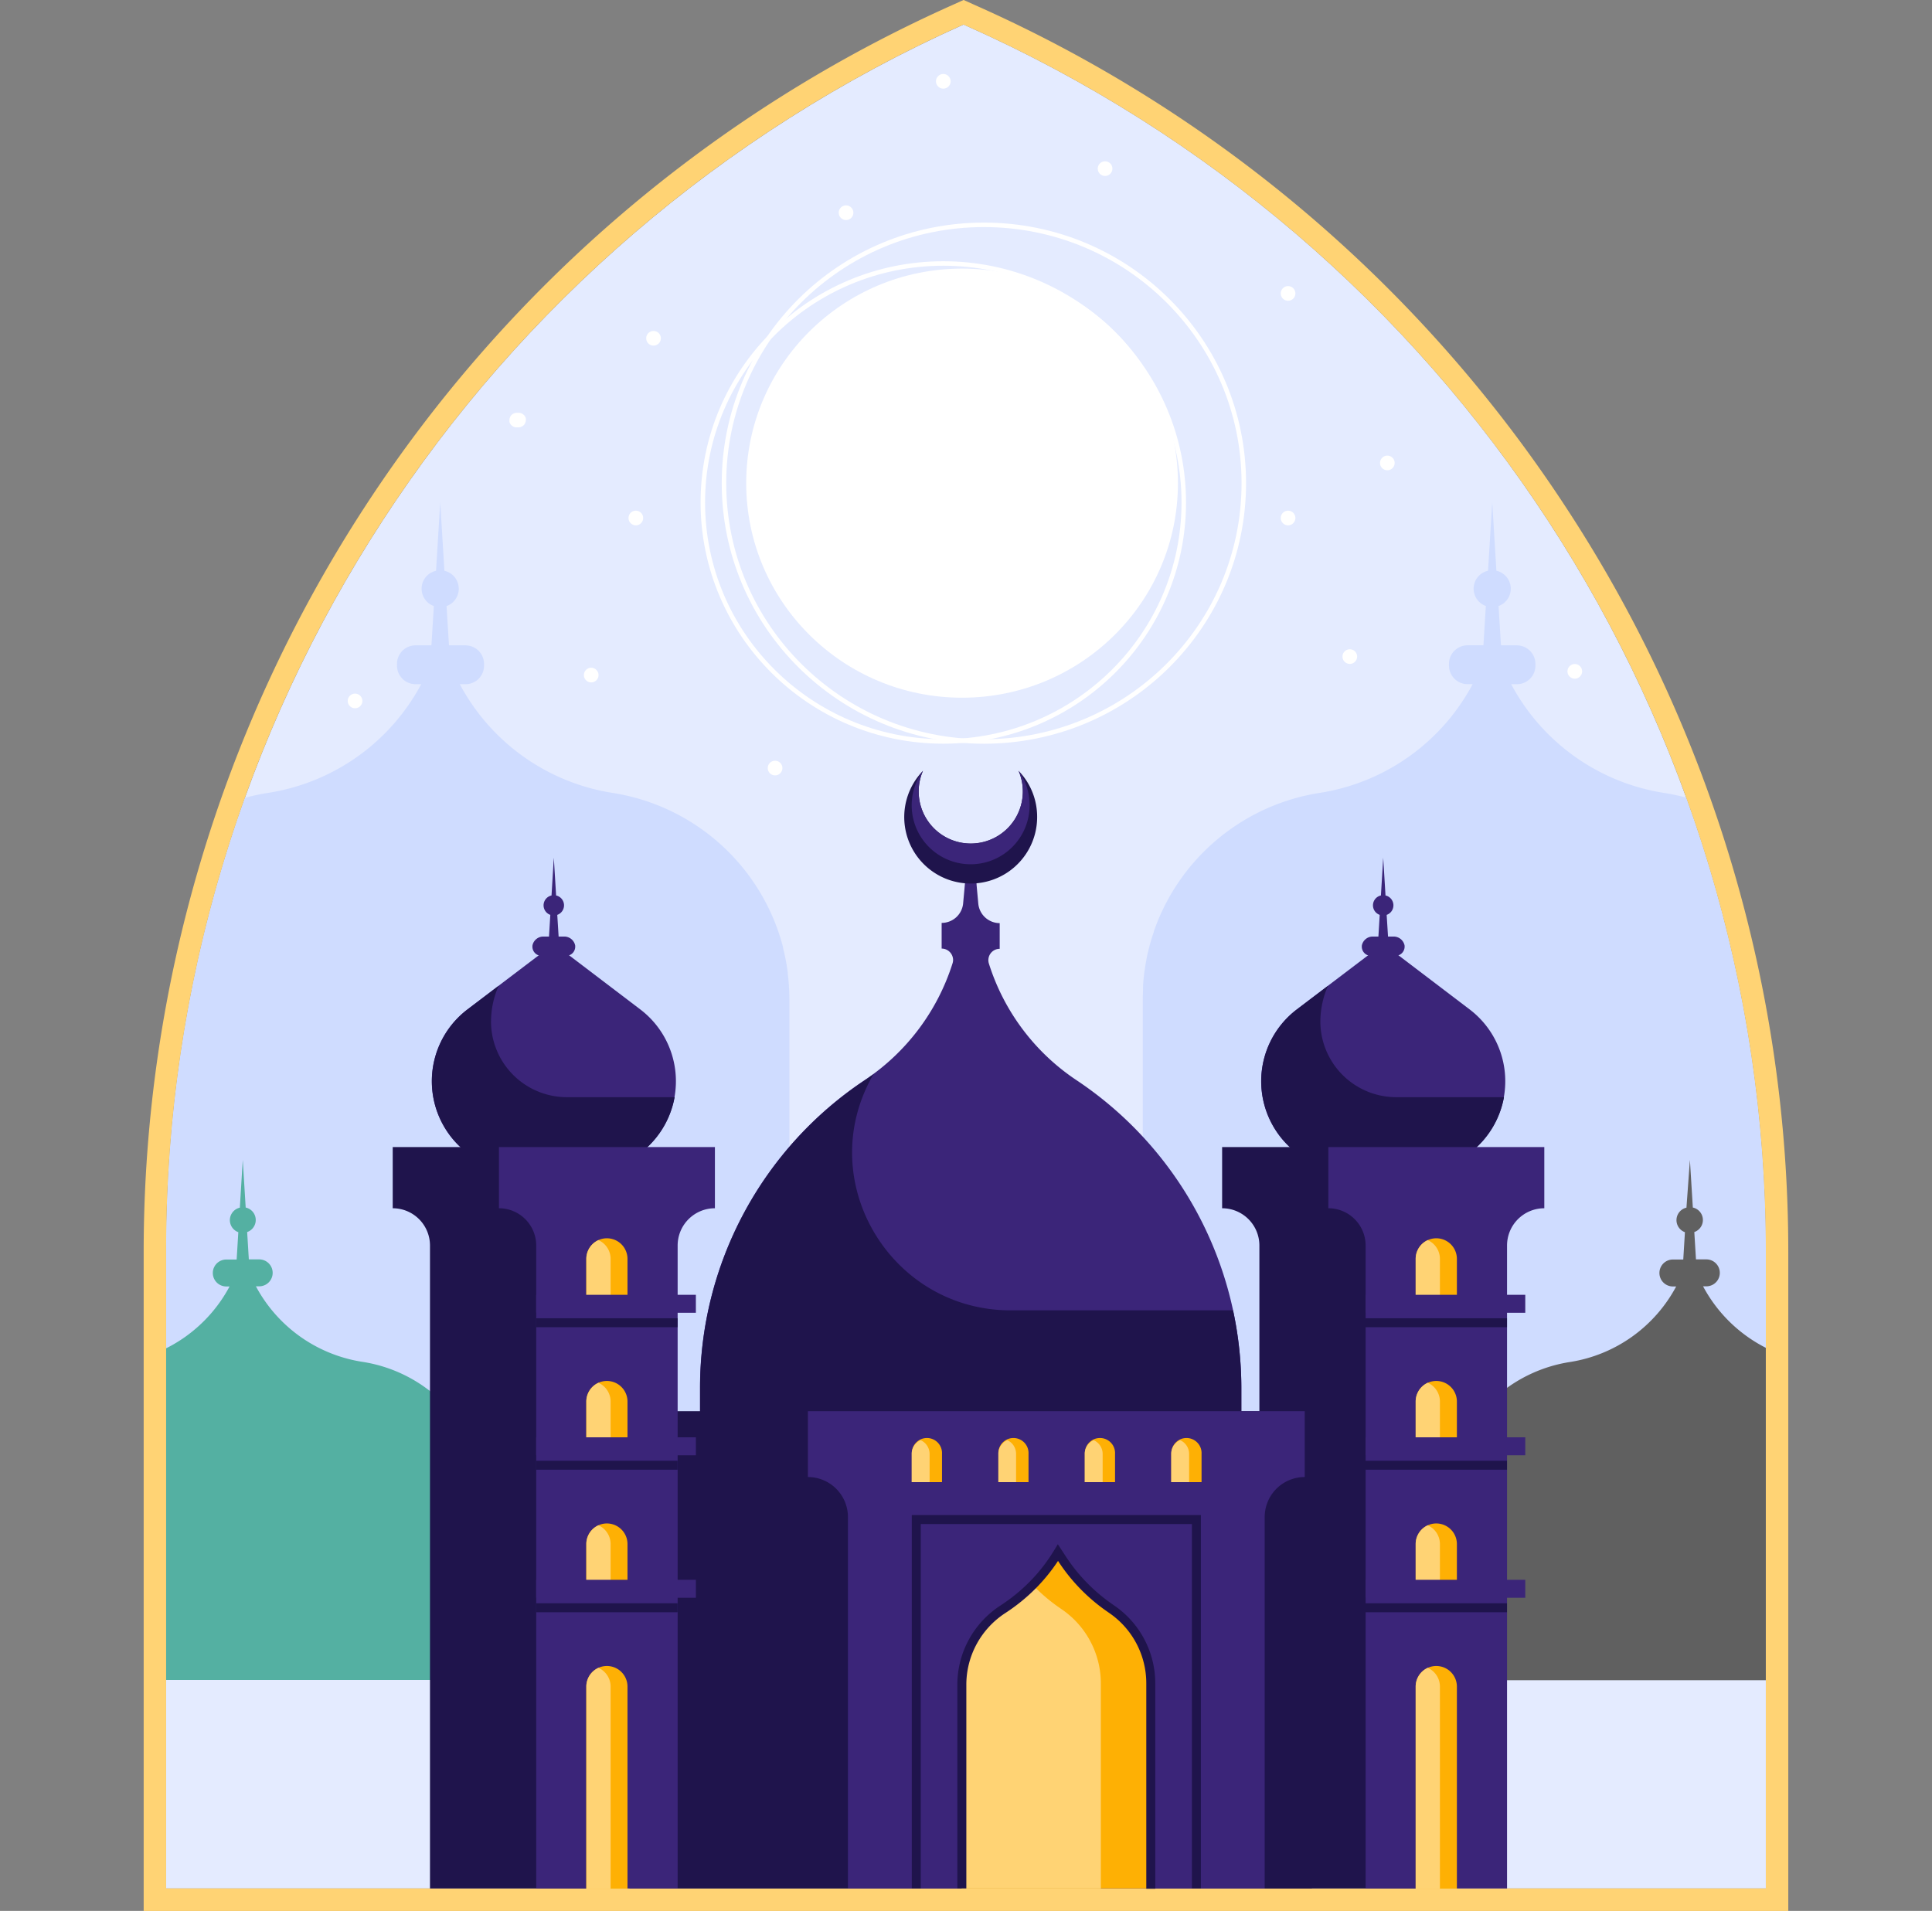 <svg id="Layer_1" data-name="Layer 1" xmlns="http://www.w3.org/2000/svg" xmlns:xlink="http://www.w3.org/1999/xlink" viewBox="0 0 430.31 425.64"><rect x="0" y="0" width="430.31" height="425.64" fill="#808080" stroke="none"/><defs><clipPath id="clip-path"><path d="M37,420.64V278.37C37,160.6,106.53,53.78,214.61,5.47h0l.47.21C323.49,53.84,393.3,160.84,393.3,278.86V420.64Z" style="fill:none"/></clipPath></defs><title>1</title><g id="OBJECTS"><path d="M37,420.64V278.37C37,160.6,106.53,53.78,214.61,5.47h0l.47.21C323.49,53.84,393.3,160.84,393.3,278.86V420.64Z" style="fill:#e4ebff"/><ellipse cx="210.1" cy="111.92" rx="53.56" ry="53.23" style="fill:none;stroke:#fff;stroke-miterlimit:10"/><ellipse cx="214.28" cy="107.62" rx="48.08" ry="47.79" style="fill:#fff"/><ellipse cx="219.14" cy="107.62" rx="57.89" ry="57.54" style="fill:none;stroke:#fff;stroke-miterlimit:10"/><g style="clip-path:url(#clip-path)"><path d="M175.46,216.91l0-.24c-.07-.55-.15-1.09-.24-1.63,0-.11,0-.21-.05-.32-.09-.54-.2-1.07-.31-1.6l-.06-.3q-.18-.82-.39-1.65c0-.06,0-.12,0-.18a46.69,46.69,0,0,0-38-34.38h0a46.76,46.76,0,0,1-34-24.21h1.26a4.12,4.12,0,0,0,4.14-4.12v-.41a4.14,4.14,0,0,0-4.14-4.12H100L99.46,135a4.1,4.1,0,0,0-.48-7.86l-.93-15.27-.93,15.27a4.09,4.09,0,0,0-.49,7.85l-.54,8.76H92.56a4.12,4.12,0,0,0-4.14,4.12v.41a4.14,4.14,0,0,0,4.14,4.12h1.25A46.76,46.76,0,0,1,59.76,176.6h0a46.72,46.72,0,0,0-36.95,30.84h0l0,.09c-.16.47-.31.93-.46,1.41l-.18.58c-.12.39-.23.79-.33,1.18l-.21.82c-.08.35-.17.69-.24,1s-.14.65-.2,1l-.18.94-.18,1.1c0,.29-.09.58-.13.87s-.1.81-.14,1.21-.06.53-.08.79q-.06.69-.09,1.38c0,.22,0,.43,0,.65,0,.68-.05,1.37-.05,2.06V369.63H175.82v-145h0v-2.1A46,46,0,0,0,175.46,216.91Z" style="fill:#cfdcff"/><path d="M409.68,216.91l0-.24c-.07-.55-.15-1.09-.24-1.63,0-.11,0-.21-.05-.32-.09-.54-.2-1.07-.31-1.6l-.06-.3q-.18-.82-.39-1.65c0-.06,0-.12-.05-.18a46.69,46.69,0,0,0-38-34.38h0a46.76,46.76,0,0,1-34-24.21h1.26a4.12,4.12,0,0,0,4.14-4.12v-.41a4.14,4.14,0,0,0-4.14-4.12h-3.53l-.54-8.76a4.1,4.1,0,0,0-.48-7.86l-.93-15.27-.93,15.27a4.09,4.09,0,0,0-.49,7.85l-.54,8.76h-3.53a4.12,4.12,0,0,0-4.14,4.12v.41a4.14,4.14,0,0,0,4.14,4.12H328a46.76,46.76,0,0,1-34,24.21h0a46.72,46.72,0,0,0-37,30.84h0l0,.09c-.16.47-.31.93-.46,1.41l-.18.58c-.12.39-.23.79-.33,1.18l-.21.82c-.08.35-.17.69-.24,1s-.14.65-.2,1l-.18.94-.18,1.1c0,.29-.09.58-.13.87s-.1.81-.14,1.21-.06.53-.08.79q-.06.69-.09,1.38c0,.22,0,.43,0,.65,0,.68-.05,1.37-.05,2.06V369.63H410v-145h0v-2.1A46,46,0,0,0,409.68,216.91Z" style="fill:#cfdcff"/></g><g style="clip-path:url(#clip-path)"><path d="M107.84,331.19c0-.38-.11-.76-.17-1.14l0-.22c-.06-.37-.14-.75-.21-1.12,0-.07,0-.13,0-.2-.08-.38-.17-.77-.27-1.15l0-.12a32.45,32.45,0,0,0-26.42-23.89h0A32.54,32.54,0,0,1,57,286.52h.73a3,3,0,1,0,0-6H55.42l-.37-6.09a2.84,2.84,0,0,0-.33-5.46l-.65-10.61L53.42,269a2.85,2.85,0,0,0-.34,5.46l-.37,6.09H50.4a3,3,0,1,0,0,6h.73a32.5,32.5,0,0,1-23.67,16.83h0A32.47,32.47,0,0,0,1.78,324.78h0s0,0,0,.06c-.11.32-.22.65-.32,1l-.12.4c-.08.27-.16.55-.23.82s-.1.38-.14.57-.12.48-.17.73-.1.45-.14.68-.09.44-.13.66l-.12.76-.09.61c0,.28-.07.56-.1.84l-.06.55c0,.32-.05.64-.07,1l0,.45c0,.47,0,.95,0,1.43v1.46a32.89,32.89,0,0,0,.17,3.31c0,.4.1.8.15,1.2,0,.14,0,.28,0,.42A32,32,0,0,0,5.15,354.2H0v20H108.11v-20H103a32,32,0,0,0,5.16-17.46v-1.46a31.9,31.9,0,0,0-.25-3.93C107.85,331.29,107.85,331.24,107.84,331.19Z" style="fill:#54b0a2"/><path d="M430.31,335.28a31.9,31.9,0,0,0-.25-3.93c0-.05,0-.11,0-.16-.05-.38-.11-.76-.17-1.14l0-.22c-.06-.37-.14-.75-.21-1.12,0-.07,0-.13,0-.2-.08-.38-.17-.77-.27-1.15l0-.12a32.45,32.45,0,0,0-26.42-23.89h0a32.54,32.54,0,0,1-23.67-16.83h.73a3,3,0,1,0,0-6h-2.31l-.37-6.09a2.84,2.84,0,0,0-.33-5.46l-.65-10.61L375.62,269a2.85,2.85,0,0,0-.34,5.46l-.37,6.09H372.6a3,3,0,1,0,0,6h.73a32.5,32.5,0,0,1-23.67,16.83h0A32.47,32.47,0,0,0,324,324.78h0s0,0,0,.06c-.11.32-.22.65-.32,1l-.12.4c-.08.27-.16.55-.23.82s-.1.38-.14.57-.12.48-.17.73-.1.45-.14.68-.09.44-.13.66l-.12.76-.09.61c0,.28-.07.56-.1.84l-.06.55c0,.32,0,.64-.07,1l0,.45c0,.47,0,.95,0,1.43v1.46a32.89,32.89,0,0,0,.17,3.31c0,.4.1.8.15,1.2,0,.14,0,.28.05.42a32,32,0,0,0,4.78,12.53H322.2v20H430.31v-20h-5.16a32,32,0,0,0,5.16-17.46v-1.46Z" style="fill:#606060"/></g><path d="M214.6,5.47l.47.21C323.49,53.84,393.3,160.84,393.3,278.86V420.64H37V278.37C37,160.6,106.52,53.78,214.6,5.47h0m0-5.47-2,.91A304.16,304.16,0,0,0,32,278.38V425.65H398.3V278.86A302.22,302.22,0,0,0,349,113.34,304.89,304.89,0,0,0,217.1,1.11L216.64.9l-2-.9Z" style="fill:#ffd374"/><path d="M309,101.49a1.63,1.63,0,0,0,0,3.26A1.63,1.63,0,0,0,309,101.49Z" style="fill:#fff"/><path d="M210.1,16.48a1.63,1.63,0,0,0,0,3.26A1.63,1.63,0,0,0,210.1,16.48Z" style="fill:#fff"/><path d="M131.68,148.74a1.63,1.63,0,0,0,0,3.26A1.63,1.63,0,0,0,131.68,148.74Z" style="fill:#fff"/><path d="M141.62,113.75a1.63,1.63,0,0,0,0,3.26A1.63,1.63,0,0,0,141.62,113.75Z" style="fill:#fff"/><path d="M117.11,93.16a1.68,1.68,0,0,0-.43-.74l-.35-.26a1.63,1.63,0,0,0-.81-.21h-.41a1.27,1.27,0,0,0-.61.13,1.37,1.37,0,0,0-.55.34,1.21,1.21,0,0,0-.35.54,1.16,1.16,0,0,0-.13.61c0,.14,0,.28,0,.41a1.68,1.68,0,0,0,.43.74l.35.26a1.63,1.63,0,0,0,.81.21h.41a1.27,1.27,0,0,0,.61-.13,1.37,1.37,0,0,0,.55-.34,1.21,1.21,0,0,0,.35-.54,1.16,1.16,0,0,0,.13-.61C117.15,93.43,117.13,93.29,117.11,93.16Z" style="fill:#fff"/><path d="M286.89,113.75a1.63,1.63,0,0,0,0,3.26A1.63,1.63,0,0,0,286.89,113.75Z" style="fill:#fff"/><path d="M300.64,144.62a1.63,1.63,0,0,0,0,3.26A1.63,1.63,0,0,0,300.64,144.62Z" style="fill:#fff"/><path d="M286.89,63.73a1.63,1.63,0,0,0,0,3.26A1.63,1.63,0,0,0,286.89,63.73Z" style="fill:#fff"/><path d="M350.75,147.91a1.63,1.63,0,0,0,0,3.26A1.63,1.63,0,0,0,350.75,147.91Z" style="fill:#fff"/><path d="M79.08,154.5a1.63,1.63,0,0,0,0,3.26A1.63,1.63,0,0,0,79.08,154.5Z" style="fill:#fff"/><path d="M145.56,73.72a1.63,1.63,0,0,0,0,3.26A1.63,1.63,0,0,0,145.56,73.72Z" style="fill:#fff"/><path d="M172.63,169.45a1.63,1.63,0,0,0,0,3.26A1.63,1.63,0,0,0,172.63,169.45Z" style="fill:#fff"/><path d="M188.44,45.75a1.63,1.63,0,0,0,0,3.26A1.63,1.63,0,0,0,188.44,45.75Z" style="fill:#fff"/><path d="M246.13,35.93a1.63,1.63,0,0,0,0,3.26A1.63,1.63,0,0,0,246.13,35.93Z" style="fill:#fff"/><path d="M326.29,257.57a20.09,20.09,0,0,0,1-32.76l-19.19-14.59-19.23,14.59a20.09,20.09,0,0,0,1,32.76Z" style="fill:#3b2579"/><path d="M311.08,244.39a16.91,16.91,0,0,1-17-16.53v-.21a19.93,19.93,0,0,1,1.7-8.07l-6.9,5.24a20.09,20.09,0,0,0,1,32.75h36.45a20.2,20.2,0,0,0,8.65-13.18Z" style="fill:#1f144c"/><path d="M323.83,255.5H272.2v13.63h0a8.3,8.3,0,0,1,8.3,8.3V420.65h35V277.43a8.3,8.3,0,0,1,8.3-8.3h0V255.5Z" style="fill:#1f144c"/><path d="M344,255.5H295.86v13.63h0a8.3,8.3,0,0,1,8.3,8.3V420.65h31.5V277.43a8.3,8.3,0,0,1,8.3-8.3h0V255.5Z" style="fill:#3b2579"/><path d="M324.49,280.44V289h-9.18v-8.59a4.59,4.59,0,0,1,9.18,0Z" style="fill:#feb004"/><path d="M320.71,280.44V289h-5.4v-8.59a4.59,4.59,0,0,1,2.69-4.18A4.58,4.58,0,0,1,320.71,280.44Z" style="fill:#ffd374"/><line x1="304.15" y1="290.41" x2="339.72" y2="290.41" style="fill:none;stroke:#3b2579;stroke-miterlimit:10;stroke-width:4px"/><line x1="304.15" y1="294.63" x2="335.65" y2="294.63" style="fill:none;stroke:#1f144c;stroke-miterlimit:10;stroke-width:2px"/><path d="M324.49,312.19v8.59h-9.18v-8.59a4.59,4.59,0,0,1,9.18,0Z" style="fill:#feb004"/><path d="M320.71,312.19v8.59h-5.4v-8.59A4.59,4.59,0,0,1,318,308,4.57,4.57,0,0,1,320.71,312.19Z" style="fill:#ffd374"/><line x1="304.15" y1="322.15" x2="339.72" y2="322.15" style="fill:none;stroke:#3b2579;stroke-miterlimit:10;stroke-width:4px"/><line x1="304.15" y1="326.37" x2="335.65" y2="326.37" style="fill:none;stroke:#1f144c;stroke-miterlimit:10;stroke-width:2px"/><path d="M324.49,343.93v8.59h-9.18v-8.59a4.59,4.59,0,1,1,9.18,0Z" style="fill:#feb004"/><path d="M320.71,343.93v8.59h-5.4v-8.59a4.59,4.59,0,0,1,2.69-4.18A4.58,4.58,0,0,1,320.71,343.93Z" style="fill:#ffd374"/><line x1="304.15" y1="353.89" x2="339.72" y2="353.89" style="fill:none;stroke:#3b2579;stroke-miterlimit:10;stroke-width:4px"/><line x1="304.15" y1="358.12" x2="335.65" y2="358.12" style="fill:none;stroke:#1f144c;stroke-miterlimit:10;stroke-width:2px"/><path d="M324.49,375.68v45h-9.18v-45a4.59,4.59,0,1,1,9.18,0Z" style="fill:#feb004"/><path d="M320.71,375.68v45h-5.4v-45A4.59,4.59,0,0,1,318,371.5,4.57,4.57,0,0,1,320.71,375.68Z" style="fill:#ffd374"/><path d="M312.84,210.67s0,0,0-.06a2.48,2.48,0,0,0-2.47-2h-1.22l-.3-4.83a2.25,2.25,0,0,0-.26-4.32l-.51-8.41-.51,8.41a2.25,2.25,0,0,0-.27,4.32l-.29,4.83h-1.22a2.47,2.47,0,0,0-2.47,2s0,0,0,.06a2.05,2.05,0,0,0,2.1,2.24h5.34A2.06,2.06,0,0,0,312.84,210.67Z" style="fill:#3b2579"/><path d="M215,195.86c-.16,1.93-.34,3.76-.48,5.34a4.8,4.8,0,0,1-4.79,4.37h0s0,0,0,0v5.72h0a2.56,2.56,0,0,1,2.55,2.52,2.51,2.51,0,0,1-.12.76,49,49,0,0,1-19.54,26,82.29,82.29,0,0,0-36.71,68.51v13H276.48V309.2a82.4,82.4,0,0,0-36.69-68.58,48.83,48.83,0,0,1-19.54-26,2.53,2.53,0,0,1,2.41-3.28h0v-5.72h0a4.8,4.8,0,0,1-4.77-4.36c-.11-1.26-.25-2.68-.38-4.19,0-.38-.07-.77-.1-1.17Z" style="fill:#3b2579"/><path d="M274.63,291.87H225.08c-26.35,0-43.54-28-31.24-51.32.07-.16.16-.33.25-.49s.29-.54.46-.8c-.62.47-1.26.91-1.92,1.35a82.28,82.28,0,0,0-36.7,68.5v13H276.48V309.19A82.47,82.47,0,0,0,274.63,291.87Z" style="fill:#1f144c"/><path d="M231,182a14.8,14.8,0,1,1-25.42-10.31,11.6,11.6,0,1,0,21.28,0A14.71,14.71,0,0,1,231,182Z" style="fill:#1f144c"/><path d="M229.32,179.37a13.13,13.13,0,1,1-23.75-7.71,11.6,11.6,0,1,0,21.28,0A13.1,13.1,0,0,1,229.32,179.37Z" style="fill:#3b2579"/><path d="M301.14,314.33H131.28V329h0a8.92,8.92,0,0,1,8.92,8.92v82.74h152V337.9a8.92,8.92,0,0,1,8.92-8.92h0V314.33Z" style="fill:#1f144c"/><path d="M290.6,314.33H179.94V329h0a8.92,8.92,0,0,1,8.92,8.92v82.74h92.82V337.9A8.92,8.92,0,0,1,290.6,329h0Z" style="fill:#3b2579"/><path d="M209.81,323.85v6.28H203.1v-6.28a3.36,3.36,0,1,1,6.71,0Z" style="fill:#feb004"/><path d="M229.08,323.85v6.28h-6.71v-6.28a3.36,3.36,0,1,1,6.71,0Z" style="fill:#feb004"/><path d="M248.35,323.85v6.28h-6.71v-6.28a3.36,3.36,0,1,1,6.71,0Z" style="fill:#feb004"/><path d="M267.62,323.85v6.28h-6.71v-6.28a3.36,3.36,0,1,1,6.71,0Z" style="fill:#feb004"/><path d="M207.05,323.85v6.28h-4v-6.28a3.36,3.36,0,0,1,2-3.06A3.37,3.37,0,0,1,207.05,323.85Z" style="fill:#ffd374"/><path d="M226.31,323.85v6.28h-3.95v-6.28a3.35,3.35,0,0,1,2-3.06A3.35,3.35,0,0,1,226.31,323.85Z" style="fill:#ffd374"/><path d="M245.59,323.85v6.28h-4v-6.28a3.35,3.35,0,0,1,2-3.06A3.36,3.36,0,0,1,245.59,323.85Z" style="fill:#ffd374"/><path d="M264.85,323.85v6.28h-4v-6.28a3.36,3.36,0,0,1,2-3.06A3.35,3.35,0,0,1,264.85,323.85Z" style="fill:#ffd374"/><path d="M256.32,374.94v45.7H214.23V375.26a19.93,19.93,0,0,1,2.44-9.57,20.14,20.14,0,0,1,6.71-7.24,40.08,40.08,0,0,0,6.67-5.43l.18-.18a39.24,39.24,0,0,0,5.41-7l.85,1.3a39.55,39.55,0,0,0,10.84,11.11l.24.17A20,20,0,0,1,256.32,374.94Z" style="fill:#feb004"/><path d="M245.19,374.94v45.7h-31V375.26a19.93,19.93,0,0,1,2.44-9.57,20.14,20.14,0,0,1,6.71-7.24,40.08,40.08,0,0,0,6.67-5.43,37.91,37.91,0,0,0,6.15,5.22l.24.17A20,20,0,0,1,245.19,374.94Z" style="fill:#ffd374"/><polyline points="266.47 420.64 266.47 338.47 204.08 338.47 204.08 420.64" style="fill:none;stroke:#1f144c;stroke-miterlimit:10;stroke-width:2px"/><path d="M214.23,420.64V375.26a19.93,19.93,0,0,1,2.44-9.57,20.14,20.14,0,0,1,6.71-7.24,40.08,40.08,0,0,0,6.67-5.43l.18-.18a39.24,39.24,0,0,0,5.41-7l.85,1.3a39.55,39.55,0,0,0,10.84,11.11l.24.17A20,20,0,0,1,256.31,375v45.7" style="fill:none;stroke:#1f144c;stroke-miterlimit:10;stroke-width:2px"/><path d="M141.57,257.57a20.09,20.09,0,0,0,1-32.76l-19.19-14.59-19.23,14.59a20.09,20.09,0,0,0,1,32.76Z" style="fill:#3b2579"/><path d="M126.36,244.39a16.91,16.91,0,0,1-17-16.53v-.21a19.93,19.93,0,0,1,1.7-8.07l-6.9,5.24a20.09,20.09,0,0,0,1,32.75h36.45a20.2,20.2,0,0,0,8.65-13.18Z" style="fill:#1f144c"/><path d="M139.1,255.5H87.47v13.63h0a8.3,8.3,0,0,1,8.3,8.3V420.65h35V277.43a8.3,8.3,0,0,1,8.3-8.3h0V255.5Z" style="fill:#1f144c"/><path d="M159.22,255.5H111.13v13.63h0a8.3,8.3,0,0,1,8.3,8.3V420.65h31.5V277.43a8.3,8.3,0,0,1,8.3-8.3h0V255.5Z" style="fill:#3b2579"/><path d="M139.76,280.44V289h-9.18v-8.59a4.59,4.59,0,0,1,9.18,0Z" style="fill:#feb004"/><path d="M136,280.44V289h-5.4v-8.59a4.59,4.59,0,0,1,2.69-4.18A4.58,4.58,0,0,1,136,280.44Z" style="fill:#ffd374"/><line x1="119.42" y1="290.41" x2="154.99" y2="290.41" style="fill:none;stroke:#3b2579;stroke-miterlimit:10;stroke-width:4px"/><line x1="119.42" y1="294.63" x2="150.92" y2="294.63" style="fill:none;stroke:#1f144c;stroke-miterlimit:10;stroke-width:2px"/><path d="M139.76,312.19v8.59h-9.18v-8.59a4.59,4.59,0,0,1,9.18,0Z" style="fill:#feb004"/><path d="M136,312.19v8.59h-5.4v-8.59a4.59,4.59,0,0,1,2.69-4.18A4.57,4.57,0,0,1,136,312.19Z" style="fill:#ffd374"/><line x1="119.42" y1="322.15" x2="154.99" y2="322.15" style="fill:none;stroke:#3b2579;stroke-miterlimit:10;stroke-width:4px"/><line x1="119.42" y1="326.37" x2="150.92" y2="326.37" style="fill:none;stroke:#1f144c;stroke-miterlimit:10;stroke-width:2px"/><path d="M139.76,343.93v8.59h-9.18v-8.59a4.59,4.59,0,0,1,9.18,0Z" style="fill:#feb004"/><path d="M136,343.93v8.59h-5.4v-8.59a4.59,4.59,0,0,1,2.69-4.18A4.58,4.58,0,0,1,136,343.93Z" style="fill:#ffd374"/><line x1="119.42" y1="353.89" x2="154.99" y2="353.89" style="fill:none;stroke:#3b2579;stroke-miterlimit:10;stroke-width:4px"/><line x1="119.42" y1="358.12" x2="150.92" y2="358.12" style="fill:none;stroke:#1f144c;stroke-miterlimit:10;stroke-width:2px"/><path d="M139.76,375.68v45h-9.18v-45a4.59,4.59,0,0,1,9.18,0Z" style="fill:#feb004"/><path d="M136,375.68v45h-5.4v-45a4.59,4.59,0,0,1,2.69-4.18A4.57,4.57,0,0,1,136,375.68Z" style="fill:#ffd374"/><path d="M128.11,210.67s0,0,0-.06a2.48,2.48,0,0,0-2.47-2h-1.22l-.3-4.83a2.25,2.25,0,0,0-.26-4.32l-.51-8.41-.51,8.41a2.25,2.25,0,0,0-.27,4.32l-.29,4.83h-1.22a2.47,2.47,0,0,0-2.47,2s0,0,0,.06a2.05,2.05,0,0,0,2.1,2.24H126A2.05,2.05,0,0,0,128.11,210.67Z" style="fill:#3b2579"/></g></svg>